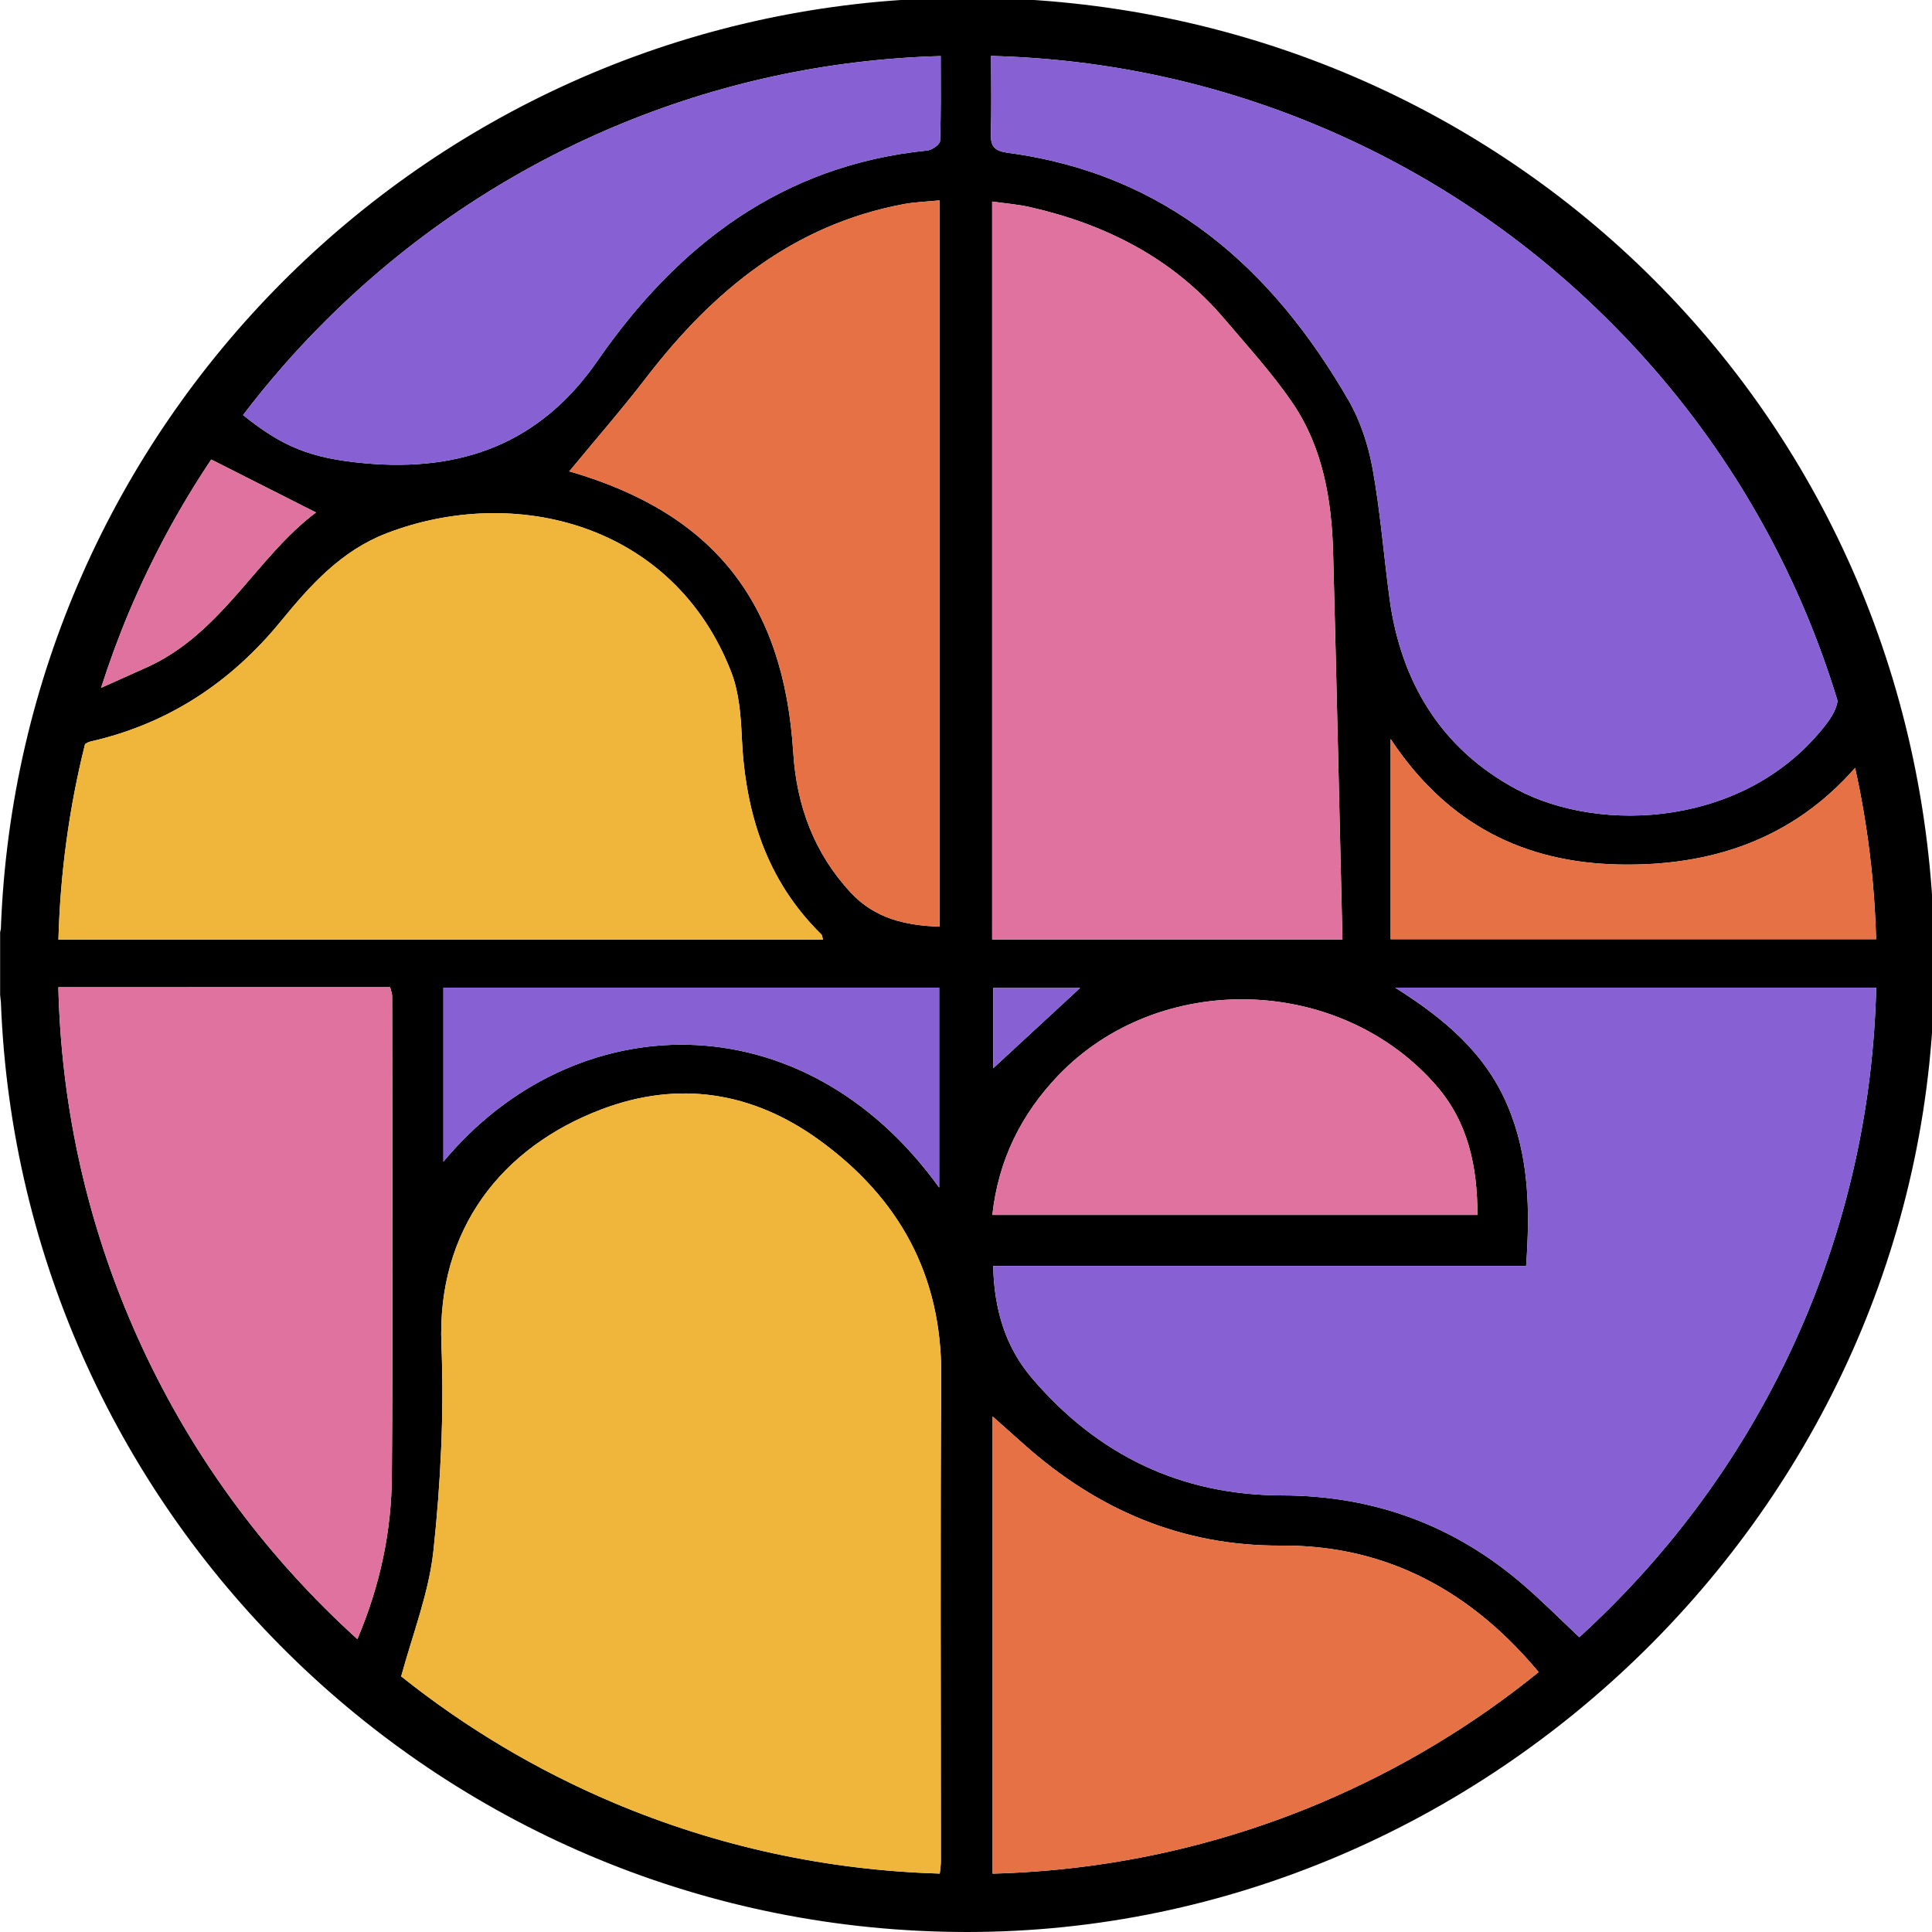 <?xml version="1.0" encoding="UTF-8"?><svg id="Layer_1" xmlns="http://www.w3.org/2000/svg" width="500" height="500" viewBox="0 0 500 500"><defs><style>.cls-1{fill:#efb63b;}.cls-2{fill:#e57144;}.cls-3{fill:#8760d4;}.cls-4{fill:#df729f;}</style></defs><path d="m258.85-.44c-.25-.06-.5-.11-.75-.16h-16.2c-.75.08-1.5.16-2.25.24C109.45,5.11,4.99,110.02.22,240.39c-.07.3-.13.6-.19.89v16.2c.07.63.14,1.26.2,1.89,5.09,133.75,115.1,240.63,250.1,240.63s250.3-112.06,250.3-250.3S393.14,4.05,258.85-.44ZM83.95,83.32c21.61-21.62,46.78-38.59,74.79-50.44,26.91-11.37,55.37-17.54,84.71-18.37.01,7.71.1,14.85-.16,21.97-.03.9-2.08,2.35-3.31,2.47-37.61,3.78-64.65,24.55-85.31,54.38-14.95,21.59-35.38,28.81-60.21,26.57-14.2-1.28-21.45-4.37-31.56-12.48,6.43-8.45,13.44-16.5,21.05-24.1Zm136.2,147.66c-9.48-10.22-13.99-22.53-14.85-36.15-2.45-38.97-20.56-61.95-57.79-72.8-.32-.1-.59-.39-.14-.09,6.76-8.2,13.68-16.14,20.08-24.47,17.19-22.31,37.89-39.28,66.4-44.64,2.92-.55,5.94-.63,9.3-.97v187.96c-8.91-.32-16.79-2.14-23-8.84Zm22.91,24.63v51.73c-35.4-49.17-94.69-47.14-128.31-6.7v-45.03h128.31ZM33.51,158.11c5.84-13.78,12.91-26.87,21.16-39.19,9.3,4.7,18.23,9.22,27.11,13.71-15.33,11.42-24.39,31.42-43.91,40.13-3.91,1.75-7.81,3.5-11.71,5.25,2.15-6.72,4.59-13.36,7.35-19.9Zm-11.5,34.46c.49-.32,1.01-.57,1.47-.68,20.06-4.56,36.26-15.3,49.15-31.05,7.7-9.42,15.66-18.29,27.4-22.82,33.15-12.76,74.22-2.57,89.18,35.83,2.03,5.19,2.51,11.19,2.76,16.86.88,19.53,6.3,37.09,20.62,51.14.2.2.19.62.39,1.32-66.08,0-131.79,0-197.86.01.47-17.21,2.77-34.13,6.89-50.61Zm79.4,189.39c-.1,14.22-2.94,28.11-8.92,42.25-2.9-2.63-5.75-5.34-8.54-8.13-21.62-21.61-38.59-46.78-50.44-74.8-11.51-27.23-17.7-56.06-18.41-85.79,29.15,0,57.36,0,85.86-.01.18.78.53,1.6.53,2.42.03,41.36.23,82.71-.08,124.06Zm142.09,99.82c-.01.88-.14,1.76-.29,3.1-29.26-.86-57.64-7.02-84.47-18.36-19.82-8.39-38.2-19.34-54.92-32.68,3.08-11.2,7.2-21.73,8.36-32.58,1.89-17.62,2.76-35.52,2.06-53.23-1.19-29.88,15.61-51.15,41.45-60.94,19.87-7.53,38.99-4.58,56.26,7.91,20.71,14.99,31.8,34.97,31.64,61.03-.27,41.92-.08,83.84-.09,125.75Zm236.6-283.05c3.2,14.49,5.02,29.3,5.43,44.33h-125.63v-51.79c14.7,22.19,34.63,31.96,59.08,32.46,23.74.48,44.81-6.43,61.12-25ZM256.49,14.48c29.6.75,58.3,6.93,85.42,18.4,28.02,11.85,53.19,28.82,74.8,50.44,21.62,21.61,38.58,46.78,50.44,74.79,3.23,7.65,6.03,15.42,8.42,23.3-.34,2.05-1.37,3.93-2.95,5.99-20.37,26.55-58.27,28.6-80.25,16.81-19.23-10.31-29.81-27.54-32.75-49.25-1.51-11.2-2.38-22.53-4.39-33.64-1.11-6.09-3.14-12.37-6.22-17.7-19.83-34.33-47.23-58.6-88.09-64.06-3.5-.48-4.58-1.59-4.48-4.97.17-6.3.07-12.61.05-20.11Zm.28,37.68c3.46.49,6.77.74,9.97,1.48,19.58,4.49,36.8,13.24,50.02,28.77,6.04,7.11,12.38,14.04,17.64,21.71,7.96,11.63,10.24,25.17,10.61,39,.89,33.2,1.61,66.41,2.41,100.02h-90.65V52.16Zm22.74,203.54c-7.39,6.82-14.89,13.75-22.47,20.76v-20.76h22.47Zm-5.68,22.68c26.21-27.41,73.05-26.08,97.95,2.66,8.18,9.46,10.57,20.85,10.58,33.39h-125.54c1.56-14.26,7.5-26.09,17.01-36.05Zm68.08,188.14c-26.99,11.41-55.57,17.59-85.02,18.38v-118.32c2.82,2.52,5.46,4.87,8.11,7.22,18.98,16.92,40.91,26.36,66.61,26.2,23.93-.16,46.87,9.08,66.59,32.74-17.08,13.84-35.93,25.16-56.29,33.78Zm74.8-50.44c-2.61,2.61-5.28,5.16-7.99,7.63-4.71-4.45-9.3-9.05-14.19-13.3-17.97-15.63-38.87-23.35-62.73-23.4-26.2-.05-47.74-10.45-64.69-30.3-6.92-8.11-9.82-17.8-10.08-29.09h137.93c1.02-14.42.82-28.28-4.83-41.57-5.72-13.45-16.26-22.39-29.06-30.44h124.49c-.73,29.68-6.91,58.48-18.41,85.67-11.86,28.02-28.82,53.19-50.44,74.8Z"/><path class="cls-4" d="m101.41,381.96c-.1,14.22-2.94,28.11-8.92,42.25-2.9-2.63-5.75-5.34-8.54-8.13-21.62-21.61-38.59-46.78-50.44-74.8-11.51-27.23-17.7-56.06-18.41-85.79,29.15,0,57.36,0,85.86-.01.18.78.53,1.6.53,2.42.03,41.36.23,82.71-.08,124.06Z"/><path class="cls-3" d="m243.06,255.61v51.73c-35.4-49.17-94.69-47.14-128.31-6.7v-45.03h128.31Z"/><path class="cls-1" d="m243.5,481.78c-.01.88-.14,1.76-.29,3.1-29.26-.86-57.64-7.02-84.47-18.36-19.82-8.39-38.2-19.34-54.92-32.68,3.08-11.2,7.2-21.73,8.36-32.58,1.89-17.62,2.76-35.52,2.06-53.23-1.19-29.88,15.61-51.15,41.45-60.94,19.87-7.53,38.99-4.58,56.26,7.91,20.71,14.99,31.8,34.97,31.64,61.03-.27,41.92-.08,83.84-.09,125.75Z"/><path class="cls-2" d="m398.2,432.74c-17.08,13.84-35.93,25.16-56.29,33.78-26.99,11.41-55.57,17.59-85.02,18.38v-118.32c2.82,2.52,5.46,4.87,8.11,7.22,18.98,16.92,40.91,26.36,66.61,26.2,23.93-.16,46.87,9.08,66.59,32.74Z"/><path class="cls-3" d="m485.56,255.61c-.73,29.68-6.91,58.48-18.41,85.67-11.86,28.02-28.82,53.19-50.44,74.8-2.61,2.61-5.28,5.16-7.99,7.63-4.71-4.45-9.3-9.05-14.19-13.3-17.97-15.63-38.87-23.35-62.73-23.4-26.2-.05-47.74-10.45-64.69-30.3-6.92-8.11-9.82-17.8-10.08-29.09h137.93c1.02-14.42.82-28.28-4.83-41.57-5.72-13.45-16.26-22.39-29.06-30.44h124.49Z"/><path class="cls-3" d="m279.51,255.7c-7.39,6.82-14.89,13.75-22.47,20.76v-20.76h22.47Z"/><path class="cls-4" d="m382.36,314.43h-125.54c1.56-14.26,7.5-26.09,17.01-36.05,26.21-27.41,73.05-26.08,97.95,2.66,8.18,9.46,10.57,20.85,10.58,33.39Z"/><path class="cls-2" d="m485.53,243.06h-125.63v-51.79c14.7,22.19,34.63,31.96,59.08,32.46,23.74.48,44.81-6.43,61.12-25,3.2,14.49,5.02,29.3,5.43,44.33Z"/><path class="cls-4" d="m347.42,243.14h-90.65V52.16c3.46.49,6.77.74,9.97,1.48,19.58,4.49,36.8,13.24,50.02,28.77,6.04,7.11,12.38,14.04,17.64,21.71,7.96,11.63,10.24,25.17,10.61,39,.89,33.2,1.61,66.41,2.41,100.02Z"/><path class="cls-3" d="m475.57,181.41c-.34,2.05-1.37,3.93-2.95,5.99-20.37,26.55-58.27,28.6-80.25,16.81-19.23-10.31-29.81-27.54-32.75-49.25-1.51-11.2-2.38-22.53-4.39-33.64-1.11-6.09-3.14-12.37-6.22-17.7-19.83-34.33-47.23-58.6-88.09-64.06-3.5-.48-4.58-1.59-4.48-4.97.17-6.3.07-12.61.05-20.11,29.6.75,58.3,6.93,85.42,18.4,28.02,11.85,53.19,28.82,74.8,50.44,21.62,21.61,38.58,46.78,50.44,74.79,3.23,7.65,6.03,15.42,8.42,23.3Z"/><path class="cls-1" d="m212.98,243.17c-66.08,0-131.79,0-197.86.01.47-17.21,2.77-34.13,6.89-50.61.49-.32,1.01-.57,1.47-.68,20.06-4.56,36.26-15.3,49.15-31.05,7.7-9.42,15.66-18.29,27.4-22.82,33.15-12.76,74.22-2.57,89.18,35.83,2.03,5.19,2.51,11.19,2.76,16.86.88,19.53,6.3,37.09,20.62,51.14.2.2.19.62.39,1.32Z"/><path class="cls-4" d="m81.78,132.63c-15.33,11.42-24.39,31.42-43.91,40.13-3.91,1.75-7.81,3.5-11.71,5.25,2.15-6.72,4.59-13.36,7.35-19.9,5.84-13.78,12.91-26.87,21.16-39.19,9.3,4.7,18.23,9.22,27.11,13.71Z"/><path class="cls-2" d="m243.15,51.86v187.96c-8.91-.32-16.79-2.14-23-8.84-9.48-10.22-13.99-22.53-14.85-36.15-2.45-38.97-20.56-61.95-57.79-72.8-.32-.1-.59-.39-.14-.09,6.76-8.2,13.68-16.14,20.08-24.47,17.19-22.31,37.89-39.28,66.4-44.64,2.92-.55,5.94-.63,9.3-.97Z"/><path class="cls-3" d="m243.29,36.48c-.03.9-2.08,2.35-3.31,2.47-37.61,3.78-64.65,24.55-85.31,54.38-14.95,21.59-35.38,28.81-60.21,26.57-14.2-1.28-21.45-4.37-31.56-12.48,6.43-8.45,13.44-16.5,21.05-24.1,21.61-21.62,46.78-38.59,74.79-50.44,26.91-11.37,55.37-17.54,84.71-18.37.01,7.71.1,14.85-.16,21.97Z"/></svg>